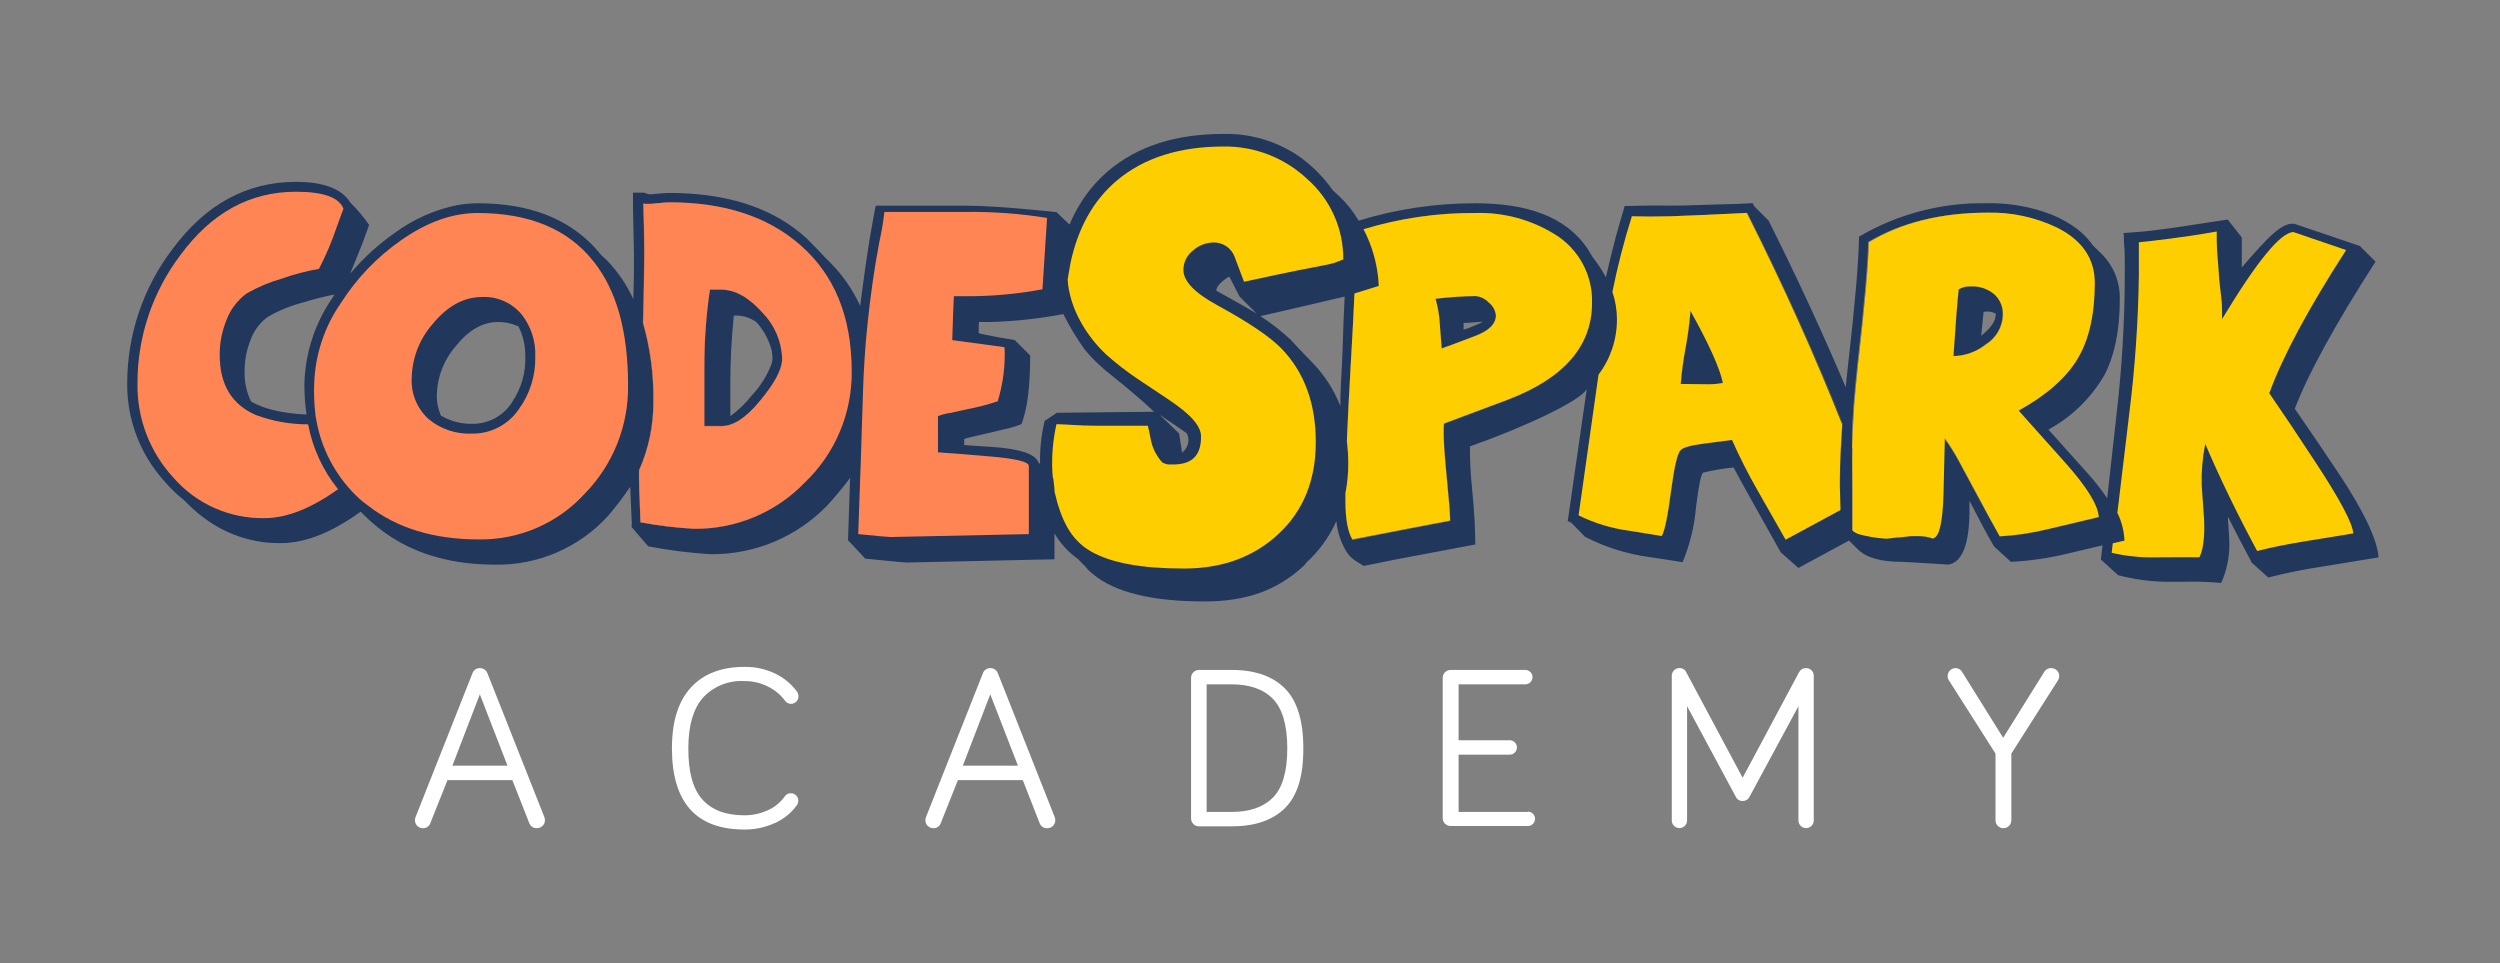<svg width="392" height="151" viewBox="0 0 392 151" fill="none" xmlns="http://www.w3.org/2000/svg">
<rect x="0" y="0" width="392" height="151" fill="#808080" stroke="none"/>
<g clip-path="url(#clip0)">
<path d="M76.441 105.596C76.355 105.347 76.192 105.133 75.976 104.983C75.76 104.833 75.503 104.756 75.24 104.761C74.981 104.757 74.728 104.836 74.518 104.986C74.307 105.136 74.15 105.35 74.07 105.596L65.177 128.074C65.097 128.246 65.059 128.434 65.065 128.624C65.065 128.953 65.196 129.268 65.429 129.501C65.661 129.734 65.977 129.864 66.306 129.864C66.576 129.874 66.841 129.794 67.058 129.635C67.276 129.476 67.434 129.249 67.507 128.99L70.163 122.327H80.338L82.973 129.02C83.053 129.272 83.215 129.49 83.432 129.641C83.649 129.792 83.909 129.867 84.174 129.854C84.342 129.858 84.508 129.828 84.664 129.765C84.82 129.702 84.961 129.608 85.079 129.488C85.197 129.375 85.29 129.239 85.353 129.089C85.416 128.938 85.448 128.776 85.445 128.613C85.447 128.424 85.409 128.237 85.334 128.064L76.441 105.596ZM70.936 120.059L75.24 108.871L79.575 120.059H70.936Z" fill="white"/>
<path d="M116.743 106.796C118.015 106.786 119.271 107.079 120.406 107.65C121.462 108.162 122.38 108.918 123.082 109.858C123.224 110.064 123.428 110.218 123.664 110.299C123.901 110.38 124.157 110.382 124.395 110.306C124.633 110.229 124.839 110.078 124.984 109.874C125.129 109.671 125.204 109.426 125.199 109.176C125.196 108.901 125.107 108.635 124.944 108.413C124.043 107.2 122.854 106.228 121.485 105.586C120.003 104.89 118.381 104.542 116.743 104.568C113.121 104.568 110.32 105.643 108.339 107.793C106.358 109.942 105.364 113.116 105.358 117.313C105.358 125.816 109.146 130.068 116.723 130.068C118.369 130.084 119.999 129.737 121.495 129.051C122.881 128.444 124.076 127.474 124.955 126.244C125.094 126.04 125.168 125.799 125.168 125.552C125.171 125.4 125.144 125.249 125.088 125.107C125.032 124.966 124.949 124.837 124.843 124.728C124.736 124.615 124.606 124.526 124.462 124.466C124.319 124.407 124.164 124.378 124.008 124.382C123.823 124.374 123.638 124.413 123.472 124.497C123.307 124.581 123.165 124.706 123.062 124.86C122.372 125.837 121.424 126.605 120.325 127.078C119.189 127.586 117.958 127.846 116.713 127.84C113.796 127.84 111.598 127.01 110.12 125.349C108.641 123.687 107.912 121.009 107.932 117.313C107.932 113.794 108.692 111.159 110.211 109.41C111.037 108.516 112.052 107.818 113.182 107.366C114.312 106.914 115.529 106.719 116.743 106.796Z" fill="white"/>
<path d="M156.477 105.596C156.391 105.347 156.228 105.133 156.012 104.983C155.797 104.833 155.539 104.756 155.276 104.761C155.018 104.757 154.764 104.836 154.554 104.986C154.343 105.136 154.186 105.35 154.106 105.596L145.213 128.074C145.134 128.246 145.095 128.434 145.101 128.623C145.101 128.953 145.232 129.268 145.465 129.501C145.698 129.734 146.013 129.864 146.343 129.864C146.612 129.874 146.877 129.794 147.094 129.635C147.312 129.476 147.47 129.249 147.543 128.99L150.199 122.327H160.374L162.999 129.03C163.079 129.282 163.241 129.5 163.458 129.651C163.675 129.802 163.936 129.877 164.2 129.864C164.368 129.868 164.535 129.838 164.69 129.775C164.846 129.712 164.987 129.618 165.105 129.498C165.223 129.385 165.316 129.249 165.379 129.099C165.442 128.948 165.474 128.787 165.471 128.623C165.473 128.435 165.435 128.248 165.36 128.074L156.477 105.596ZM150.972 120.059L155.276 108.871L159.611 120.059H150.972Z" fill="white"/>
<path d="M193.097 105.046H187.958C187.636 105.057 187.331 105.192 187.107 105.424C186.883 105.655 186.757 105.965 186.758 106.287V128.329C186.758 128.658 186.888 128.973 187.121 129.206C187.354 129.439 187.67 129.57 187.999 129.57H193.137C196.78 129.57 199.568 128.61 201.501 126.691C203.434 124.772 204.387 121.646 204.36 117.313C204.36 112.994 203.394 109.868 201.46 107.935C199.527 106.002 196.739 105.04 193.097 105.046ZM199.619 125.033C198.133 126.552 195.959 127.311 193.097 127.311H189.2V107.304H193.097C195.966 107.304 198.14 108.074 199.619 109.613C201.097 111.153 201.84 113.723 201.847 117.323C201.847 120.944 201.104 123.514 199.619 125.033Z" fill="white"/>
<path d="M239.565 127.311H228.709V118.33H236.727C237.026 118.33 237.313 118.211 237.525 117.999C237.737 117.788 237.856 117.501 237.856 117.201C237.856 116.902 237.737 116.615 237.525 116.403C237.313 116.191 237.026 116.072 236.727 116.072H228.709V107.304H239.169C239.468 107.304 239.755 107.185 239.967 106.974C240.179 106.762 240.298 106.475 240.298 106.175C240.298 105.876 240.179 105.589 239.967 105.377C239.755 105.165 239.468 105.046 239.169 105.046H227.457C227.128 105.046 226.812 105.177 226.579 105.41C226.347 105.642 226.216 105.958 226.216 106.287V128.329C226.229 128.649 226.366 128.952 226.597 129.173C226.828 129.395 227.137 129.519 227.457 129.519H239.565C239.865 129.519 240.152 129.4 240.364 129.188C240.576 128.976 240.695 128.689 240.695 128.39C240.695 128.09 240.576 127.803 240.364 127.591C240.152 127.38 239.865 127.261 239.565 127.261V127.311Z" fill="white"/>
<path d="M283.155 104.761C282.927 104.764 282.704 104.83 282.512 104.952C282.32 105.074 282.165 105.248 282.066 105.453L273.245 121.951L264.423 105.443C264.334 105.23 264.182 105.05 263.987 104.926C263.793 104.803 263.565 104.742 263.334 104.751C263.021 104.751 262.721 104.876 262.5 105.097C262.382 105.206 262.289 105.338 262.226 105.485C262.163 105.632 262.131 105.791 262.134 105.951V128.644C262.134 128.962 262.26 129.267 262.485 129.492C262.711 129.718 263.016 129.844 263.334 129.844C263.653 129.844 263.958 129.718 264.183 129.492C264.408 129.267 264.535 128.962 264.535 128.644V110.732L272.156 124.901C272.245 125.113 272.397 125.294 272.592 125.417C272.787 125.541 273.014 125.602 273.245 125.592C273.476 125.598 273.703 125.536 273.899 125.413C274.095 125.29 274.249 125.112 274.344 124.901L281.995 110.732V128.654C281.995 128.967 282.12 129.267 282.341 129.488C282.452 129.602 282.585 129.693 282.732 129.756C282.879 129.818 283.036 129.85 283.196 129.85C283.355 129.85 283.513 129.818 283.66 129.756C283.807 129.693 283.94 129.602 284.051 129.488C284.272 129.267 284.396 128.967 284.397 128.654V105.962C284.399 105.803 284.37 105.646 284.311 105.499C284.251 105.352 284.163 105.219 284.051 105.107C283.939 104.995 283.805 104.906 283.659 104.847C283.512 104.788 283.354 104.759 283.196 104.761H283.155Z" fill="white"/>
<path d="M321.565 104.762C321.36 104.76 321.158 104.813 320.979 104.915C320.8 105.017 320.652 105.164 320.548 105.341L314.097 115.686L307.646 105.341C307.542 105.165 307.393 105.018 307.214 104.916C307.036 104.815 306.834 104.761 306.629 104.762C306.299 104.762 305.984 104.892 305.751 105.125C305.518 105.358 305.387 105.673 305.387 106.002C305.385 106.232 305.449 106.458 305.57 106.653L312.896 118.167V128.624C312.896 128.953 313.027 129.268 313.26 129.501C313.493 129.734 313.809 129.865 314.138 129.865C314.467 129.865 314.783 129.734 315.016 129.501C315.248 129.268 315.379 128.953 315.379 128.624V118.167L322.705 106.653C322.827 106.458 322.89 106.232 322.888 106.002C322.888 105.84 322.856 105.678 322.794 105.528C322.731 105.377 322.64 105.24 322.525 105.125C322.409 105.01 322.273 104.918 322.122 104.856C321.971 104.794 321.81 104.762 321.647 104.762H321.565Z" fill="white"/>
<path d="M99.019 82.639C98.999 82.679 99.009 82.679 99.019 82.639V82.639Z" fill="#21375B"/>
<path d="M99.222 83.136L99.151 83.055L99.222 83.136Z" fill="#21375B"/>
<path d="M170.64 89.291C170.762 89.403 170.895 89.515 171.017 89.616L170.66 89.301L170.64 89.291Z" fill="#21375B"/>
<path d="M366.946 74.593C364.795 71.345 362.421 67.843 359.823 64.086C361.94 58.553 366.159 50.867 372.481 41.028L370.019 38.566L359.732 35.087C357.768 34.874 355.58 37.223 351.51 41.943V37.234L349.302 34.426L343.879 35.25C343.879 35.25 337.571 36.267 334.569 36.42L332.961 36.542L333.033 37.101C333.033 37.386 333.033 37.671 333.033 37.935C333.128 38.807 333.172 39.683 333.165 40.56V43.174C333.15 50.4 332.726 57.62 331.893 64.798L330.407 78.133C329.47 76.74 328.433 75.418 327.304 74.176L321.199 67.361C324.816 65.382 327.829 62.462 329.919 58.909C331.561 55.803 332.381 51.823 332.381 46.968C332.422 45.615 332.178 44.269 331.667 43.017C331.155 41.764 330.386 40.633 329.41 39.695L328.189 38.505C327.253 37.185 326.063 36.065 324.689 35.209C324.231 34.914 323.743 34.63 323.224 34.355C322.705 34.08 322.115 33.826 321.545 33.592C318.369 32.386 314.991 31.802 311.594 31.873C304.54 31.724 297.584 33.534 291.498 37.101C291.431 41.095 290.867 47.707 289.809 56.935C289.657 58.227 289.535 59.478 289.412 60.719C285.756 52.108 281.72 43.394 277.304 34.579L275.096 32.372C274.984 32.217 274.898 32.045 274.842 31.863H274.73L272.563 31.965L266.325 32.148C263.487 32.28 261.319 32.229 259.813 32.229H258.796L254.726 32.3C254.726 32.412 254.655 32.595 254.624 32.707V32.768C254.217 34.08 253.82 35.443 253.444 36.837C252.867 38.959 252.321 41.173 251.806 43.479C251.178 42.335 250.46 41.244 249.659 40.214L248.865 38.892C245.396 33.907 239.403 31.873 231.273 31.873C225.093 31.869 218.947 32.788 213.039 34.599C212.206 33.182 211.178 31.888 209.987 30.754L208.969 29.829C207.474 27.689 205.606 25.836 203.454 24.357C200.017 22.081 195.966 20.909 191.845 21C184.329 21 178.292 22.946 173.733 26.838C171.947 28.372 170.421 30.186 169.216 32.209C168.643 33.174 168.137 34.176 167.7 35.209L165.665 33.267C165.665 33.267 156.629 32.25 151.359 32.25H137.337C137.256 32.25 136.32 37.722 136.32 37.722C135.882 40.488 135.516 43.072 135.191 45.523C135.079 46.347 134.977 47.171 134.875 47.964C133.726 45.438 132.134 43.137 130.174 41.17L129.35 40.346C128.868 39.797 127.912 38.807 126.481 37.376C125.794 36.747 125.07 36.16 124.313 35.616C119.368 32.043 112.897 30.256 104.9 30.256C104.418 30.256 103.682 30.307 102.692 30.409L101.99 30.48C101.826 30.475 101.665 30.445 101.511 30.388C101.379 30.388 101.186 30.215 100.952 30.215H99.253C99.253 30.215 99.253 31.232 99.253 32.433L99.405 39.715C99.405 41.628 99.405 44.059 99.303 46.907C99.558 47.446 99.558 47.476 99.303 46.907C98.286 44.666 96.892 42.615 95.183 40.844L94.277 40.01C92.951 38.327 91.36 36.87 89.566 35.698C85.693 33.148 80.802 31.873 74.894 31.873C73.784 31.877 72.677 31.982 71.587 32.188C68.071 32.92 64.755 34.405 61.87 36.542C59.303 38.336 56.981 40.456 54.961 42.848C54.798 43.052 56.457 39.176 56.803 38.22L57.881 35.27C57.017 34.023 56.04 32.859 54.961 31.792C53.604 29.608 50.752 28.517 46.404 28.517C38.712 28.517 32.267 32.019 27.071 39.024C22.45 45.074 19.947 52.476 19.949 60.089C19.898 64.651 21.236 69.12 23.785 72.905C24.482 73.93 25.254 74.902 26.095 75.814C26.935 76.768 27.861 77.643 28.862 78.428L29.585 79.15C30.543 80.097 31.585 80.955 32.698 81.713C36.028 84.008 39.989 85.213 44.033 85.161C47.839 85.161 52.01 83.517 56.548 80.228L57.169 80.848C58.407 82.082 59.771 83.183 61.239 84.134C65.743 87.07 71.214 88.538 77.651 88.538C80.972 88.592 84.267 87.939 87.316 86.622C90.365 85.305 93.099 83.354 95.335 80.899C96.586 79.445 97.748 77.916 98.815 76.322L99.039 81.469C99.08 81.851 99.08 82.236 99.039 82.618C99.039 82.679 101.654 85.67 101.654 85.67C104.884 86.288 108.15 86.699 111.432 86.9C114.854 86.934 118.247 86.267 121.402 84.941C124.557 83.615 127.407 81.658 129.777 79.191C130.123 78.845 132.555 76.027 133.298 74.918L132.972 84.713L135.679 87.592C139.606 87.999 141.835 88.202 142.282 88.202L165.339 87.694V83.625C166.259 85.208 167.508 86.575 169.002 87.633L170.192 88.843L170.63 89.362C170.783 89.514 170.945 89.657 171.108 89.799L170.945 89.657L171.251 89.921L171.403 90.043L171.312 89.962L171.607 90.186L171.403 90.043C174.849 92.891 180.673 94.312 188.874 94.305C195.284 94.305 200.229 92.657 204.513 88.64L204.859 88.192C206.849 86.379 208.443 84.173 209.539 81.713C209.699 83.317 210.194 84.87 210.994 86.27C211.28 86.786 211.66 87.245 212.113 87.623C212.51 87.938 213.812 88.731 213.812 88.731C213.812 88.731 215.573 88.406 218.9 87.714L231.324 85.375C231.324 83.463 231.212 80.492 230.805 76.454C230.595 74.427 230.49 72.39 230.489 70.352V69.996C239.138 66.944 247.899 62.815 248.804 60.994L245.823 81.713C245.95 81.751 246.073 81.802 246.189 81.866L246.383 81.967L248.479 84.113L248.529 84.164C251.671 85.788 255.068 86.861 258.572 87.338L260.607 87.643C261.326 87.745 262.401 87.914 263.833 88.151C264.975 85.391 265.686 82.472 265.939 79.496C266.346 76.214 266.705 74.42 267.017 74.115C268.538 73.749 270.081 73.484 271.637 73.322H271.84C272.559 74.678 273.343 76.112 274.191 77.624L279.217 86.595L281.985 89.057L289.921 84.764L291.234 86.056C292.638 87.49 294.958 88.09 298.204 88.09C298.204 88.09 303.708 88.396 305.509 88.528C307.666 88.182 308.816 85.334 308.816 79.974V78.458C308.81 78.478 308.81 78.499 308.816 78.519C310.251 81.316 311.512 83.717 312.672 85.69L315.318 88.101C318.316 87.942 321.293 87.507 324.211 86.799L329.675 85.507L329.42 87.734L332.137 90.196C334.429 90.792 336.781 91.133 339.148 91.213C339.595 91.213 340.043 91.213 340.491 91.213H342.872C344.678 91.175 346.486 91.24 348.285 91.406C349.141 89.486 349.578 87.406 349.567 85.303C349.567 84.48 349.343 81.326 349.343 81.326V80.95V81.011C349.818 81.988 350.408 83.147 351.113 84.49L353.026 88.111V88.182L355.662 90.552C358.47 89.836 361.312 89.263 364.178 88.833L372.959 87.399C372.749 84.632 370.744 80.364 366.946 74.593ZM20.702 59.783C20.618 53.775 22.199 47.861 25.27 42.696C22.199 47.861 20.618 53.775 20.702 59.783ZM52.031 46.835C49.331 50.803 47.837 55.465 47.727 60.262C47.725 61.847 47.838 63.431 48.062 65.001C44.325 64.825 41.428 64.147 39.373 62.967C38.645 61.486 38.295 59.846 38.355 58.197C38.347 56.584 38.641 54.983 39.22 53.477C39.728 51.957 40.695 50.632 41.988 49.683C43.722 48.684 45.584 47.924 47.523 47.425C49.142 46.924 50.786 46.506 52.448 46.174C52.326 46.388 52.173 46.612 52.031 46.835ZM80.276 63.109C79.598 64.159 78.662 65.017 77.558 65.603C76.453 66.189 75.218 66.483 73.968 66.456C72.323 66.484 70.703 66.065 69.277 65.246L69.145 65.174C68.681 64.118 68.459 62.971 68.494 61.818C68.585 59.025 69.642 56.351 71.485 54.25C73.486 51.741 75.698 50.487 78.119 50.487C79.152 50.487 80.173 50.698 81.121 51.107H81.243C81.426 51.435 81.586 51.775 81.721 52.124C82.171 53.324 82.392 54.597 82.372 55.878C82.46 58.44 81.725 60.963 80.276 63.079V63.109ZM126.237 75.61C123.989 77.95 121.285 79.806 118.293 81.062C115.301 82.318 112.083 82.948 108.837 82.913C106.017 82.758 103.209 82.418 100.433 81.896C100.433 81.557 100.382 80.431 100.28 78.519C100.212 77.217 100.178 76.109 100.178 75.193C100.178 74.746 100.178 74.267 100.178 73.769C101.694 70.361 102.461 66.667 102.427 62.937C102.494 58.78 101.945 54.636 100.799 50.639C100.931 46.083 100.992 42.431 100.992 39.736C100.992 37.04 100.942 34.406 100.84 31.944C101.518 32.009 102.201 31.992 102.875 31.894C103.933 31.792 104.611 31.741 104.91 31.741C113.525 31.741 120.376 33.979 125.463 38.454C130.829 43.133 133.512 49.727 133.512 58.237C133.547 61.476 132.921 64.688 131.67 67.675C130.418 70.663 128.57 73.363 126.237 75.61ZM153.404 49.47C153.404 48.697 153.343 48.961 153.332 49.582C153.332 48.941 153.353 48.656 153.404 49.49V49.47ZM163.64 73.373C163.64 73.291 163.64 73.21 163.64 73.138C163.64 73.22 163.64 73.301 163.64 73.383V73.373ZM165.675 64.727L165.604 64.808L163.803 65.998C163.271 68.209 163.028 70.479 163.08 72.752L162.826 72.498C162.317 71.196 159.997 70.392 155.703 70.087C154.299 69.985 152.203 69.884 151.186 69.782V68.856C151.186 68.724 153.963 68.175 157.86 67.219C158.65 67.048 159.424 66.806 160.17 66.497C161.096 64.106 161.534 60.516 161.534 55.735L159.112 53.325C159.112 53.325 153.455 52.389 153.455 52.206C153.455 52.206 153.455 50.487 153.516 50.487H155.459C159.244 50.37 163.013 49.955 166.733 49.246C167.701 51.196 168.828 53.064 170.101 54.83C170.895 55.794 171.766 56.693 172.706 57.515L173.367 58.115C173.367 58.115 177.925 61.665 180.958 64.564L165.675 64.727ZM185.302 70.972V70.708C185.302 70.463 185.211 70.107 185.15 69.69L184.885 67.972L181.833 65.022C182.423 65.459 185.903 67.768 186.076 67.941C186.227 68.206 186.318 68.501 186.34 68.805C186.374 69.23 186.295 69.656 186.111 70.04C185.927 70.424 185.644 70.753 185.292 70.992L185.302 70.972ZM188.792 94.244C187.782 94.244 186.805 94.22 185.862 94.173C186.805 94.22 187.782 94.244 188.792 94.244ZM190.715 45.533C190.807 44.425 192.75 43.367 192.75 43.357L193.137 44.109L194.348 46.479C194.409 46.479 194.348 46.479 194.348 46.479L196.383 48.514L197.064 49.195C195.528 48.209 190.98 45.757 190.664 45.533H190.715ZM210.658 50.619C210.587 51.85 210.577 54.108 210.404 57.383C210.272 59.621 210.17 61.706 210.17 63.669C209.151 61.082 207.621 58.726 205.673 56.742C205.673 56.742 203.393 54.423 202.386 53.274C200.903 51.901 199.307 50.655 197.614 49.551C197.929 49.551 210.841 46.5 210.841 46.5L210.658 50.619ZM236.492 62.662L226.44 66.456C226.406 66.863 226.389 67.324 226.389 67.839C226.389 69.277 226.524 71.362 226.796 74.095C227.203 78.163 227.406 80.692 227.406 81.683L220.945 82.913L212.073 84.653C211.34 83.371 210.974 81.357 210.974 78.611C210.974 78.224 210.974 77.797 210.974 77.38C211.276 75.822 211.426 74.238 211.421 72.65C211.416 71.487 211.341 70.326 211.198 69.172C211.33 65.805 211.523 61.919 211.788 57.495C212.052 53.07 212.235 49.307 212.388 46.052L216.204 44.862C216.091 42.197 215.473 39.577 214.382 37.142C214.209 36.735 214.006 36.359 213.812 35.972C219.47 34.244 225.357 33.38 231.273 33.409C235.638 33.268 239.95 34.406 243.676 36.684C245.538 37.797 247.07 39.384 248.114 41.285C249.158 43.185 249.678 45.329 249.618 47.496C249.618 54.264 245.229 59.322 236.452 62.672L236.492 62.662ZM288.995 66.802L288.894 66.568C288.7 69.619 288.527 72.498 288.527 75.183V76.2V79.984L279.96 84.602L275.585 76.861C274.12 74.301 272.789 71.666 271.596 68.968C271.464 68.968 270.029 69.192 267.292 69.528C265.108 69.799 263.846 70.158 263.507 70.606C263.025 71.121 262.547 73.156 262.072 76.709C261.557 80.703 261.062 83.144 260.587 84.032L255.499 83.208C252.736 82.844 250.052 82.03 247.553 80.798L250.717 58.746C252.608 56.242 253.624 53.187 253.607 50.05C253.608 48.596 253.367 47.152 252.895 45.778C253.697 41.769 254.716 37.806 255.947 33.907L258.867 33.958C259.654 33.958 260.729 33.941 262.093 33.907L266.448 33.755L273.987 33.399C279.726 44.798 284.729 55.854 288.995 66.568V66.669V66.802ZM313.588 84.093L311.909 81.194C311.055 79.587 309.396 76.512 306.934 71.969C306.323 70.869 305.643 69.809 304.899 68.795C304.865 70.301 304.797 73.169 304.695 77.4C304.563 82.049 303.993 84.317 303.006 84.449C302.296 84.201 301.55 84.074 300.798 84.073H299.781C299.333 84.073 298.672 84.225 297.746 84.276C296.82 84.327 296.189 84.419 295.711 84.419C293.951 84.419 290.42 83.401 290.42 83.096V66.7C290.471 65.815 290.532 64.92 290.603 63.994V63.761C290.776 61.614 290.979 59.377 291.234 57.047C292.292 47.791 292.855 41.421 292.923 37.935C298.017 34.898 304.203 33.379 311.482 33.379C315.273 33.289 319.032 34.098 322.451 35.738C326.378 37.718 328.342 40.604 328.342 44.394C328.342 49.351 327.447 53.315 325.656 56.285C323.865 59.255 320.782 61.967 316.407 64.422L323.682 72.559C327.073 76.383 328.834 79.235 328.963 81.113L321.219 82.954C318.7 83.577 316.128 83.965 313.537 84.113L313.588 84.093ZM329.736 85.456L324.099 86.829L329.736 85.456Z" fill="#21375B"/>
<path d="M243.676 36.684C239.95 34.406 235.638 33.268 231.273 33.409C225.355 33.369 219.465 34.223 213.802 35.942C213.996 36.328 214.199 36.705 214.372 37.111C215.463 39.546 216.081 42.166 216.194 44.831L212.378 46.022C212.235 49.27 212.035 53.084 211.778 57.464C211.523 61.889 211.33 65.764 211.187 69.141C211.331 70.295 211.406 71.457 211.411 72.62C211.416 74.207 211.266 75.791 210.964 77.349C210.964 77.766 210.964 78.194 210.964 78.58C210.964 81.347 211.323 83.344 212.042 84.571L220.915 82.832L227.376 81.601C227.376 80.645 227.172 78.116 226.765 74.013C226.494 71.301 226.358 69.216 226.358 67.758C226.358 67.242 226.375 66.781 226.409 66.374L236.452 62.631C245.236 59.282 249.628 54.226 249.628 47.466C249.681 45.303 249.158 43.164 248.112 41.27C247.066 39.375 245.535 37.793 243.676 36.684ZM231.141 52.724C228.183 53.85 226.487 54.481 226.053 54.616L225.748 50.619C225.67 49.334 225.448 48.061 225.086 46.825C227.167 46.58 229.259 46.444 231.354 46.418C232.151 46.488 232.895 46.85 233.44 47.435C233.76 47.676 234.024 47.982 234.217 48.333C234.41 48.683 234.527 49.071 234.559 49.47C234.573 50.785 233.433 51.87 231.141 52.724Z" fill="#21375B"/>
<path d="M323.794 72.559L316.519 64.422C320.894 61.994 323.977 59.282 325.768 56.285C327.559 53.288 328.454 49.324 328.454 44.394C328.454 40.604 326.49 37.719 322.563 35.739C319.144 34.098 315.385 33.289 311.594 33.379C304.343 33.379 298.156 34.911 293.035 37.976C292.967 41.462 292.404 47.832 291.346 57.088C291.092 59.418 290.888 61.655 290.715 63.801V64.035C290.644 64.951 290.583 65.856 290.532 66.741V83.086C290.532 83.371 294.063 84.409 295.823 84.409C296.271 84.409 296.932 84.317 297.858 84.266C298.784 84.215 299.415 84.063 299.893 84.063H300.91C301.662 84.064 302.409 84.191 303.118 84.439C304.136 84.307 304.675 82.039 304.807 77.39C304.909 73.152 304.977 70.284 305.011 68.785C305.756 69.799 306.435 70.859 307.046 71.959C309.508 76.502 311.167 79.577 312.022 81.184L313.609 84.103C316.238 83.955 318.848 83.56 321.403 82.924L329.146 81.083C328.997 79.204 327.213 76.363 323.794 72.559ZM311.391 53.976C309.943 55.131 308.155 55.778 306.303 55.817C306.676 50.521 306.968 47.036 307.178 45.361C307.766 45.018 308.443 44.859 309.122 44.903C310.413 44.864 311.674 45.294 312.673 46.113C313.139 46.528 313.506 47.042 313.745 47.618C313.985 48.194 314.091 48.817 314.057 49.439C314.018 50.356 313.755 51.249 313.29 52.041C312.825 52.832 312.173 53.496 311.391 53.976Z" fill="#21375B"/>
<path d="M125.494 38.444C120.4 33.969 113.549 31.731 104.941 31.731C104.635 31.731 103.957 31.782 102.906 31.884C102.232 31.982 101.549 31.999 100.871 31.934C100.972 34.396 101.023 36.993 101.023 39.726C101.023 42.421 100.952 46.073 100.83 50.63C101.976 54.626 102.525 58.77 102.458 62.927C102.492 66.657 101.725 70.351 100.209 73.759C100.209 74.258 100.209 74.776 100.209 75.183C100.209 76.105 100.243 77.214 100.311 78.509C100.413 80.421 100.464 81.547 100.464 81.886C103.24 82.408 106.047 82.748 108.868 82.903C112.108 82.935 115.319 82.305 118.306 81.05C121.293 79.796 123.992 77.945 126.237 75.61C128.578 73.364 130.434 70.661 131.69 67.67C132.947 64.678 133.577 61.462 133.542 58.217C133.542 49.714 130.86 43.123 125.494 38.444ZM119.226 62.855C116.927 65.653 114.922 66.822 113.203 66.822H110.445V57.709C110.423 53.593 110.715 49.482 111.32 45.412H113.06C115.35 45.412 117.527 46.673 119.593 49.012C121.451 50.93 122.537 53.465 122.645 56.132C122.655 57.851 121.526 60.008 119.226 62.805V62.855Z" fill="#21375B"/>
<path d="M113.04 45.422H111.3C110.702 49.489 110.417 53.597 110.445 57.709V66.771H113.233C114.953 66.771 116.957 65.602 119.257 62.804C121.556 60.007 122.655 57.851 122.655 56.112C122.548 53.444 121.461 50.91 119.603 48.992C117.507 46.683 115.329 45.422 113.04 45.422ZM114.515 60.15C114.515 60.048 114.515 59.956 114.515 59.855C114.515 59.956 114.515 60.068 114.515 60.17V60.15ZM121.037 55.267C121.095 55.576 121.126 55.889 121.129 56.203C121.121 56.472 121.08 56.738 121.007 56.997C120.31 58.856 119.248 60.558 117.883 62.001C116.922 63.238 115.787 64.331 114.515 65.246V60.272C114.515 56.203 114.729 52.979 114.973 50.497C114.973 50.212 115.034 49.48 115.065 49.48H115.624C116.692 49.526 117.724 49.879 118.595 50.497C119.8 51.823 120.647 53.433 121.058 55.176L121.037 55.267Z" fill="#21375B"/>
<path d="M273.916 33.41L266.377 33.766L262.052 33.908C260.696 33.942 259.62 33.959 258.827 33.959L255.876 33.908C254.645 37.806 253.626 41.769 252.824 45.778C253.296 47.153 253.537 48.596 253.536 50.05C253.553 53.187 252.537 56.243 250.646 58.746L247.482 80.798C249.981 82.03 252.666 82.844 255.428 83.209L260.516 84.032C260.997 83.144 261.493 80.703 262.001 76.709C262.483 73.156 262.961 71.121 263.436 70.606C263.775 70.165 265.037 69.806 267.221 69.528C269.958 69.192 271.383 68.999 271.525 68.969C272.718 71.667 274.049 74.301 275.514 76.862L279.889 84.602L288.507 79.994V76.211V75.194C288.507 72.508 288.68 69.63 288.873 66.578L288.975 66.812V66.68V66.578C284.675 55.864 279.655 44.808 273.916 33.41ZM267.811 60.262L263.558 60.211C263.704 58.287 263.952 56.372 264.301 54.474C264.649 52.577 264.897 50.662 265.044 48.738C267.981 54 269.677 57.773 270.131 60.059C269.37 60.2 268.596 60.268 267.821 60.262H267.811Z" fill="#21375B"/>
<path d="M264.311 54.474C263.962 56.372 263.714 58.287 263.568 60.211L267.821 60.262C268.613 60.271 269.404 60.203 270.182 60.058C269.7 57.773 268.004 54 265.094 48.738C264.934 50.662 264.672 52.577 264.311 54.474Z" fill="#21375B"/>
<path d="M231.344 46.428C229.249 46.455 227.157 46.59 225.076 46.835C225.438 48.071 225.66 49.344 225.738 50.629L226.043 54.627C226.484 54.491 228.18 53.86 231.131 52.735C233.43 51.88 234.58 50.785 234.58 49.449C234.547 49.051 234.431 48.663 234.238 48.313C234.045 47.962 233.78 47.656 233.461 47.415C232.903 46.834 232.148 46.483 231.344 46.428ZM229.492 51.697V52.023V51.697V51.596V51.199C229.492 51.199 229.492 51.199 229.492 51.128C229.492 51.128 229.492 51.067 229.492 51.036C229.492 51.006 229.492 50.945 229.492 50.904C229.5 50.816 229.5 50.727 229.492 50.639C230.144 50.639 231.1 50.538 232.341 50.446H232.524C231.551 50.947 230.536 51.366 229.492 51.697Z" fill="#21375B"/>
<path d="M309.081 44.913C308.402 44.869 307.725 45.028 307.137 45.371C306.934 47.046 306.642 50.531 306.262 55.827C308.114 55.788 309.902 55.141 311.35 53.986C312.135 53.504 312.789 52.837 313.254 52.042C313.719 51.247 313.981 50.349 314.016 49.429C314.054 48.811 313.953 48.193 313.721 47.619C313.489 47.045 313.13 46.53 312.673 46.113C311.662 45.288 310.385 44.861 309.081 44.913ZM312.927 49.317C312.927 50.406 312.083 51.453 310.892 52.45L310.658 52.653C310.658 52.328 310.719 51.911 310.77 51.443C310.821 50.975 310.973 49.409 311.024 48.91C311.669 48.768 312.343 48.858 312.927 49.165V49.317Z" fill="#21375B"/>
<path d="M41.479 81.245C44.925 81.245 48.768 79.733 53.008 76.709C50.625 73.76 49.013 70.264 48.317 66.537C45.507 66.546 42.718 66.046 40.085 65.062C36.327 63.422 34.448 60.279 34.448 55.634C34.443 53.808 34.788 51.999 35.466 50.304C36.086 48.579 37.21 47.081 38.691 46.001C40.419 45.012 42.26 44.236 44.176 43.693C46.076 43.017 48.029 42.503 50.016 42.157C51.129 40.013 52.071 37.786 52.834 35.494L53.852 32.728C53.174 30.951 50.694 30.063 46.414 30.063C39.203 30.063 33.173 33.358 28.323 39.949C23.921 45.74 21.544 52.816 21.557 60.089C21.456 65.567 23.476 70.872 27.194 74.898C28.966 76.935 31.164 78.559 33.632 79.655C36.1 80.752 38.779 81.295 41.479 81.245Z" fill="#FF8654"/>
<path d="M100.423 81.896C103.199 82.418 106.007 82.758 108.827 82.913C112.074 82.949 115.294 82.32 118.289 81.064C121.283 79.808 123.988 77.952 126.237 75.61C128.578 73.363 130.434 70.661 131.69 67.669C132.947 64.678 133.577 61.461 133.542 58.217C133.542 49.707 130.86 43.113 125.494 38.434C120.4 33.958 113.549 31.721 104.941 31.721C104.635 31.721 103.957 31.771 102.906 31.873C102.232 31.972 101.549 31.989 100.871 31.924C100.972 34.386 101.023 36.983 101.023 39.715C101.023 42.411 100.952 46.062 100.83 50.619C101.976 54.615 102.525 58.759 102.458 62.916C102.492 66.646 101.725 70.34 100.209 73.749C100.209 74.247 100.209 74.766 100.209 75.173C100.209 76.095 100.243 77.204 100.311 78.499C100.386 80.418 100.423 81.55 100.423 81.896ZM110.445 60.475V57.709C110.423 53.593 110.715 49.482 111.32 45.411H113.06C115.35 45.411 117.527 46.734 119.593 49.073C121.454 50.989 122.541 53.524 122.645 56.193C122.645 57.932 121.495 60.007 119.196 62.815C116.896 65.622 114.892 66.822 113.172 66.822H110.445V60.475Z" fill="#FF8654"/>
<path d="M161.32 83.747V73.067C161.32 72.416 159.377 71.928 155.378 71.582C151.654 71.277 149.11 71.053 147.075 70.921V65.256C147.703 64.997 148.364 64.826 149.039 64.747L151.786 64.137C153.366 63.839 154.923 63.431 156.446 62.916C157.284 60.174 157.645 57.308 157.515 54.443L149.314 53.325C149.415 50.192 149.497 47.456 149.568 46.439H152.844C156.406 46.379 159.956 46.019 163.457 45.36L164.179 34.172C159.978 33.496 155.726 33.18 151.471 33.226H138.671C138.495 34.785 138.237 36.333 137.897 37.864C137.073 42.146 136.463 46.55 136.025 50.833C135.638 54.189 135.404 58.695 135.333 61.004L134.977 72.111L134.57 83.747C137.623 84.052 139.261 84.205 139.658 84.205L161.32 83.747ZM137.918 60.77C137.918 60.77 137.918 60.719 137.918 60.689C137.918 60.658 137.918 60.689 137.918 60.75V60.77Z" fill="#FF8654"/>
<path d="M49.263 60.251C49.205 61.797 49.266 63.344 49.446 64.879C49.446 65.113 49.67 66.283 49.731 66.547C50.672 71.071 53.023 75.181 56.447 78.285C56.813 78.621 57.23 78.916 57.617 79.211L57.769 79.323C62.257 82.811 68.026 84.581 75.067 84.581C78.199 84.631 81.305 84.013 84.179 82.768C87.053 81.522 89.629 79.679 91.733 77.36C93.923 75.109 95.646 72.448 96.804 69.529C97.962 66.611 98.531 63.492 98.479 60.353C98.479 51.986 96.685 45.544 93.097 41.028C89.095 35.942 83.027 33.399 74.894 33.399C70.926 33.399 66.91 34.833 62.847 37.702C59.104 40.316 55.915 43.645 53.465 47.496C50.853 51.249 49.392 55.681 49.263 60.251ZM67.822 50.822C70.149 47.988 72.73 46.571 75.565 46.571C76.752 46.513 77.936 46.732 79.022 47.213C80.109 47.693 81.068 48.421 81.823 49.337C83.285 51.223 84.031 53.566 83.929 55.949C83.993 58.888 83.092 61.767 81.365 64.147C80.552 65.35 79.452 66.332 78.164 67.003C76.876 67.674 75.441 68.014 73.988 67.992C71.507 68.102 69.075 67.278 67.171 65.683C66.284 64.867 65.589 63.864 65.137 62.748C64.685 61.63 64.486 60.427 64.556 59.224C64.627 56.128 65.783 53.154 67.822 50.822Z" fill="#FF8654"/>
<path d="M69.288 65.246L69.155 65.164L69.288 65.246Z" fill="#FF8654"/>
<path d="M247.522 80.808C250.022 82.04 252.706 82.854 255.469 83.219L260.557 84.043C261.038 83.154 261.533 80.713 262.042 76.719C262.524 73.166 263.002 71.132 263.477 70.616C263.816 70.175 265.081 69.816 267.272 69.538C269.985 69.199 271.42 69.013 271.576 68.979C272.772 71.677 274.107 74.311 275.575 76.872L279.981 84.612L288.589 79.964L288.487 76.18V75.163C288.487 72.478 288.66 69.599 288.853 66.548C284.59 55.827 279.624 44.771 273.886 33.379L266.366 33.735L262.052 33.908C260.689 33.908 259.61 33.959 258.827 33.959L255.876 33.908C254.645 37.806 253.626 41.769 252.824 45.778C253.296 47.152 253.537 48.596 253.536 50.05C253.553 53.187 252.538 56.243 250.646 58.746L247.522 80.808ZM264.311 54.464C264.659 52.566 264.907 50.651 265.054 48.727C267.991 53.989 269.687 57.763 270.141 60.048C269.363 60.193 268.572 60.261 267.781 60.252L263.528 60.201C263.687 58.276 263.949 56.361 264.311 54.464Z" fill="#FFCE00"/>
<path d="M344.856 87.388C345.874 85.466 345.609 81.56 345.578 81.082L345.222 76.058C345.169 73.891 345.357 71.724 345.782 69.599C348.041 74.895 350.754 80.496 353.922 86.402C356.004 85.853 358.518 85.341 361.462 84.866L369.001 83.635C368.866 82.028 366.953 78.407 363.263 72.772C360.427 68.433 357.948 64.727 355.825 61.655C357.941 55.85 361.957 48.368 367.872 39.207L359.62 36.389C357.639 36.389 353.908 40.932 348.427 50.019C348.427 48.927 348.41 48.073 348.377 47.456L347.98 43.865C347.847 41.475 347.583 39.42 347.583 37.762V36.298C342.495 37.223 337.408 37.783 335.373 37.986V43.163C335.271 50.445 334.765 57.715 333.857 64.94L332.005 80.411C332.673 81.769 333.05 83.252 333.114 84.764L331.283 85.192L331.11 86.677C333.344 87.196 335.634 87.435 337.927 87.388C342.377 87.355 344.686 87.355 344.856 87.388Z" fill="#FFCE00"/>
<path d="M220.915 82.852L227.376 81.621C227.376 80.665 227.172 78.136 226.765 74.034C226.494 71.321 226.358 69.236 226.358 67.778C226.358 67.263 226.375 66.802 226.409 66.395L236.452 62.652C245.236 59.302 249.628 54.247 249.628 47.486C249.688 45.319 249.169 43.175 248.124 41.275C247.08 39.374 245.548 37.786 243.686 36.674C239.96 34.396 235.649 33.258 231.283 33.399C225.361 33.361 219.468 34.219 213.802 35.942C213.996 36.328 214.199 36.705 214.372 37.111C215.463 39.546 216.081 42.166 216.194 44.832L212.378 46.022C212.235 49.27 212.035 53.084 211.778 57.464C211.523 61.889 211.33 65.764 211.187 69.141C211.331 70.295 211.406 71.457 211.411 72.62C211.416 74.207 211.266 75.791 210.964 77.35C210.964 77.766 210.964 78.194 210.964 78.58C210.964 81.347 211.323 83.344 212.042 84.571L220.915 82.852ZM231.344 46.418C232.141 46.488 232.884 46.85 233.43 47.435C233.749 47.676 234.014 47.982 234.207 48.333C234.4 48.684 234.517 49.071 234.549 49.47C234.549 50.826 233.413 51.918 231.141 52.745C228.183 53.87 226.487 54.501 226.053 54.637L225.748 50.639C225.67 49.354 225.448 48.081 225.086 46.846C227.163 46.594 229.252 46.452 231.344 46.418Z" fill="#FFCE00"/>
<path d="M290.471 70.321C290.4 72.356 290.471 74.319 290.471 76.16V83.076C290.471 83.341 290.98 83.564 291.438 83.758C292.85 84.143 294.3 84.378 295.762 84.46C296.21 84.46 296.871 84.307 297.797 84.256C298.723 84.205 299.354 84.053 299.832 84.053H300.849C301.601 84.054 302.348 84.181 303.057 84.429C304.075 84.297 304.614 81.968 304.746 77.309C304.848 73.078 304.919 70.189 304.95 68.735C305.695 69.755 306.375 70.822 306.985 71.928C309.447 76.472 311.106 79.55 311.96 81.164L313.548 84.093C316.177 83.945 318.787 83.55 321.342 82.913L329.085 81.072C328.983 79.194 327.223 76.343 323.804 72.518L316.529 64.381C320.904 61.954 323.987 59.241 325.778 56.244C327.569 53.247 328.464 49.283 328.464 44.354C328.464 40.563 326.501 37.678 322.573 35.698C319.154 34.057 315.396 33.249 311.604 33.338C304.346 33.358 298.156 34.904 293.035 37.976C292.967 41.462 292.404 47.832 291.346 57.088C291.092 59.418 290.888 61.655 290.715 63.801V64.035V64.117C290.552 66.243 290.481 68.277 290.41 70.22L290.471 70.321ZM307.127 45.361C307.715 45.018 308.392 44.859 309.071 44.903C310.379 44.852 311.661 45.282 312.673 46.113C313.139 46.528 313.506 47.042 313.745 47.618C313.985 48.194 314.091 48.817 314.057 49.439C314.022 50.36 313.76 51.257 313.295 52.052C312.83 52.847 312.176 53.515 311.391 53.996C309.943 55.152 308.155 55.799 306.303 55.837C306.649 50.528 306.924 47.036 307.127 45.361Z" fill="#FFCE00"/>
<path d="M170.64 89.22L170.193 88.772L170.508 89.097L170.64 89.22Z" fill="#FFCE00"/>
<path d="M165.156 75.03C165.207 75.763 165.359 76.465 165.359 77.136C166.377 81.489 167.852 84.602 171.007 86.433C174.161 88.263 179.014 89.148 185.638 89.148C191.648 89.148 196.597 87.334 200.483 83.707C204.37 80.079 206.314 75.281 206.314 69.314C206.314 63.259 204.523 58.373 200.941 54.657C199.13 52.799 195.793 50.544 190.929 47.893C187.348 45.947 185.557 44.093 185.557 42.329C185.556 41.74 185.691 41.159 185.95 40.63C186.209 40.101 186.587 39.639 187.052 39.278C187.958 38.471 189.126 38.023 190.339 38.017C191.035 38.014 191.715 38.221 192.29 38.611C192.866 39.001 193.31 39.556 193.564 40.204L195.06 44.181C210.251 40.855 207.748 41.841 210.496 40.722V40.621C210.521 40.623 210.546 40.631 210.569 40.643C210.592 40.655 210.612 40.672 210.628 40.692C210.647 38.303 210.151 35.937 209.173 33.757C208.195 31.577 206.758 29.634 204.96 28.059C201.42 24.732 196.725 22.908 191.865 22.973C184.926 22.973 179.343 24.753 175.117 28.313C171.434 31.419 169.005 35.762 167.832 41.343C167.751 41.75 167.69 42.177 167.618 42.594C167.547 43.011 167.456 43.428 167.405 43.865C167.7 48.239 170.223 52.582 173.51 55.644C175.01 56.978 176.598 58.211 178.261 59.336C179.896 60.441 181.555 61.547 183.237 62.652C186.595 64.91 188.324 66.72 188.324 68.47C188.324 71.521 186.839 72.833 183.878 72.833H183.217C182.854 72.791 182.505 72.666 182.199 72.467C181.447 71.613 180.894 70.602 180.581 69.507C180.449 69.07 180.245 67.768 179.981 66.751H171.76C169.368 66.751 167.333 66.547 165.655 66.507C165.129 68.842 164.907 71.235 164.993 73.627C164.993 74.105 165.064 74.501 165.095 74.959L165.156 75.03Z" fill="#FFCE00"/>
<path d="M210.496 40.814L210.628 40.682L210.496 40.733V40.814Z" fill="#FFCE00"/>
<path d="M210.496 40.733L210.628 40.682C210.612 40.662 210.592 40.645 210.569 40.633C210.546 40.621 210.521 40.613 210.496 40.611V40.733Z" fill="#FFCE00"/>
</g>
<defs>
<clipPath id="clip0">
<rect width="353" height="109.078" fill="white" transform="translate(20 21)"/>
</clipPath>
</defs>
</svg>
